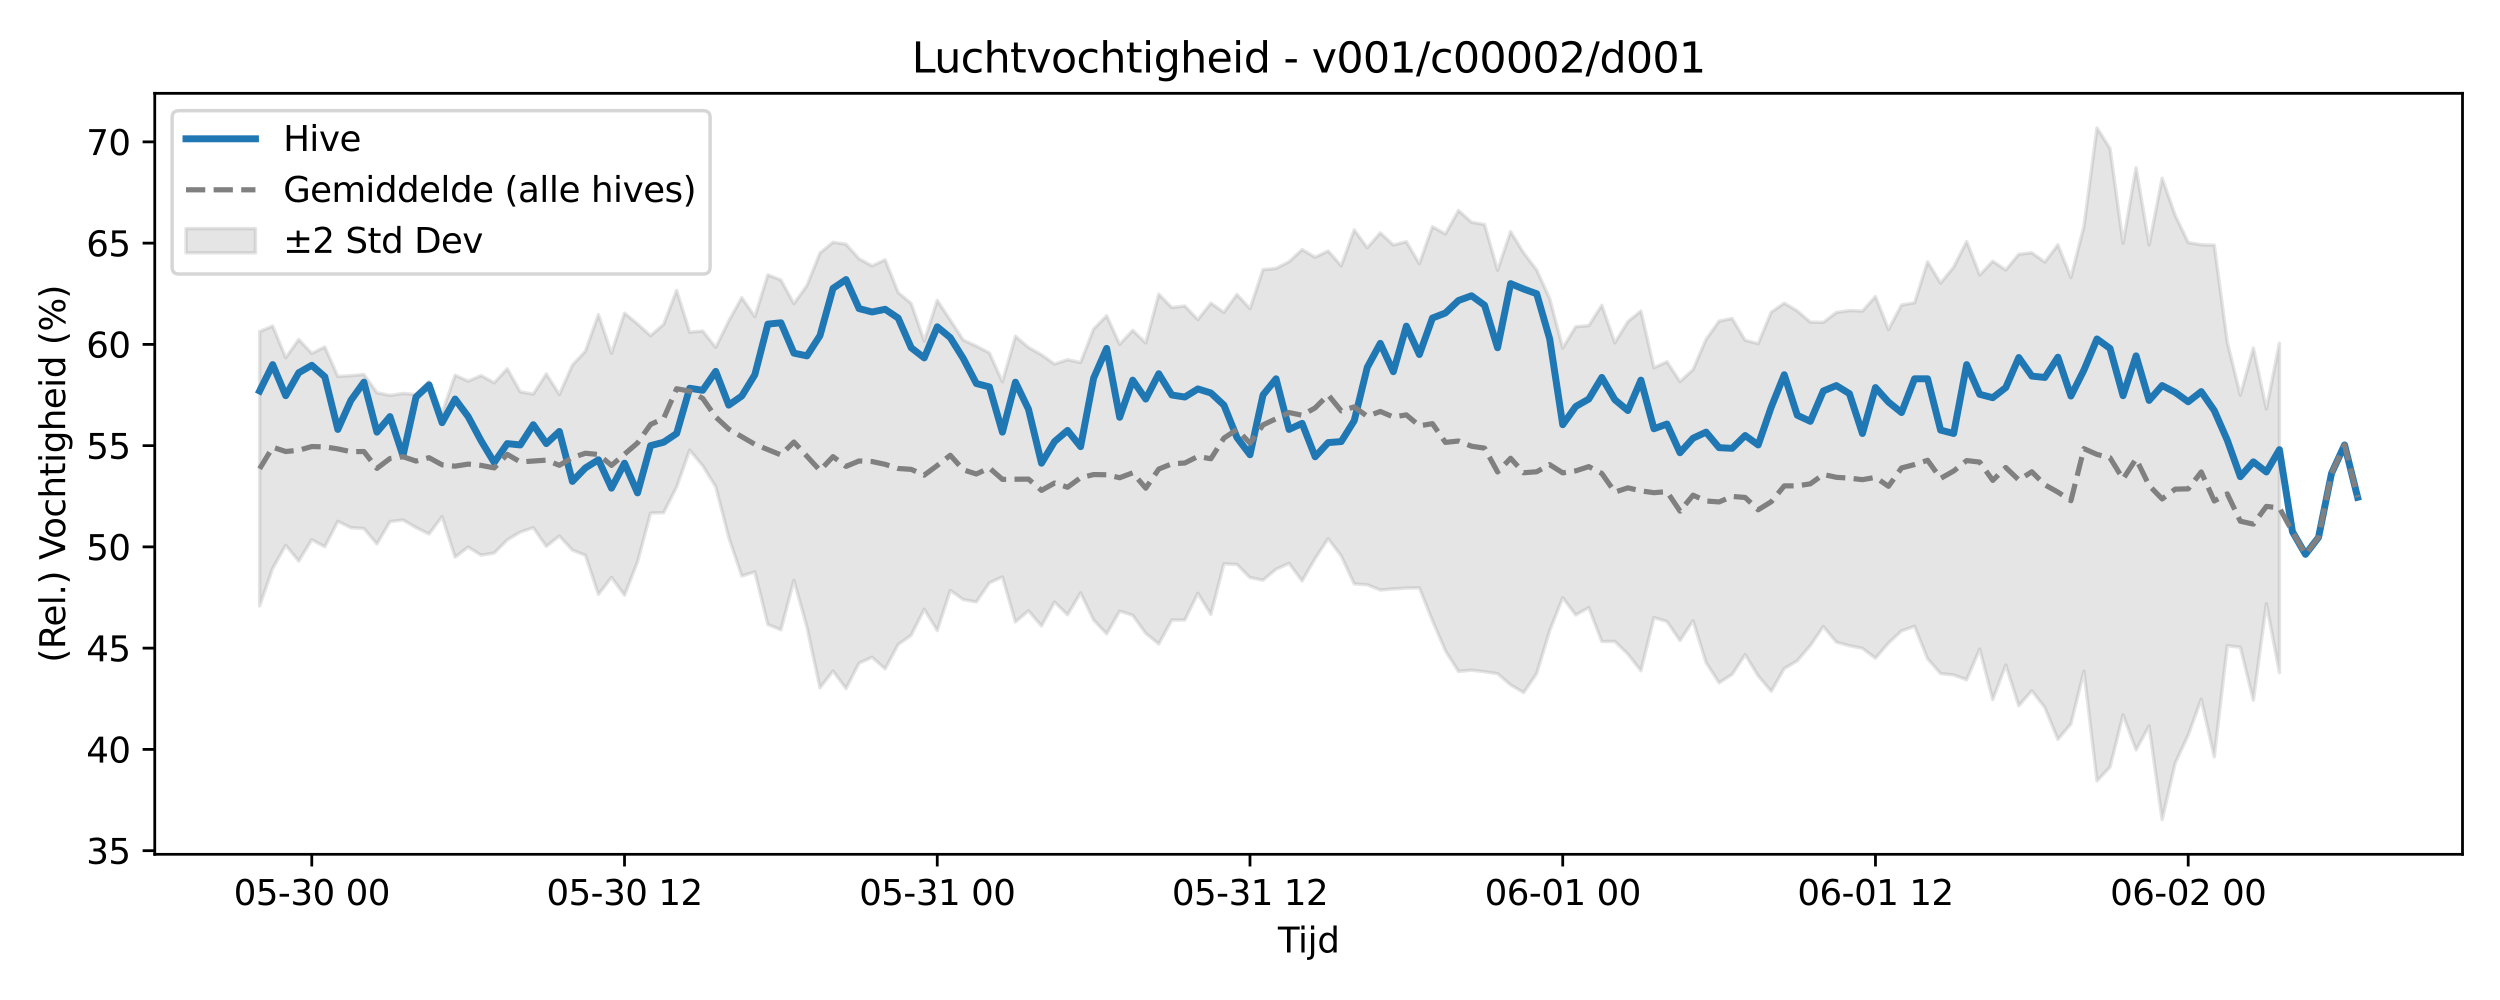 <?xml version="1.0" encoding="utf-8" standalone="no"?>
<!DOCTYPE svg PUBLIC "-//W3C//DTD SVG 1.1//EN"
  "http://www.w3.org/Graphics/SVG/1.1/DTD/svg11.dtd">
<svg xmlns:xlink="http://www.w3.org/1999/xlink" width="720pt" height="288pt" viewBox="0 0 720 288" xmlns="http://www.w3.org/2000/svg" version="1.1">
 <defs>
  <style type="text/css">*{stroke-linejoin: round; stroke-linecap: butt}</style>
 </defs>
 <g id="figure_1">
  <g id="patch_1">
   <path d="M 0 288 
L 720 288 
L 720 0 
L 0 0 
z
" style="fill: #ffffff"/>
  </g>
  <g id="axes_1">
   <g id="patch_2">
    <path d="M 44.57 246.04 
L 709.2 246.04 
L 709.2 26.88 
L 44.57 26.88 
z
" style="fill: #ffffff"/>
   </g>
   <g id="FillBetweenPolyCollection_1">
    <defs>
     <path id="mbb770dcaff" d="M 74.78 -192.5 
L 74.78 -113.499 
L 78.533 -124.3 
L 82.286 -130.947 
L 86.039 -126.429 
L 89.792 -132.559 
L 93.545 -130.536 
L 97.298 -137.85 
L 101.05 -136.01 
L 104.803 -135.782 
L 108.556 -131.327 
L 112.309 -137.782 
L 116.062 -138.233 
L 119.815 -136.058 
L 123.568 -134.207 
L 127.32 -139.207 
L 131.073 -127.539 
L 134.826 -130.445 
L 138.579 -128.111 
L 142.332 -128.724 
L 146.085 -132.519 
L 149.837 -134.757 
L 153.59 -136.026 
L 157.343 -130.647 
L 161.096 -133.617 
L 164.849 -129.57 
L 168.602 -128.056 
L 172.355 -116.809 
L 176.107 -121.687 
L 179.86 -116.593 
L 183.613 -126.168 
L 187.366 -140.237 
L 191.119 -140.342 
L 194.872 -147.737 
L 198.625 -158.369 
L 202.377 -153.878 
L 206.13 -147.826 
L 209.883 -133.243 
L 213.636 -122.119 
L 217.389 -123.291 
L 221.142 -108.153 
L 224.895 -106.622 
L 228.647 -120.87 
L 232.4 -107.423 
L 236.153 -89.895 
L 239.906 -94.751 
L 243.659 -89.708 
L 247.412 -97.016 
L 251.164 -98.72 
L 254.917 -95.362 
L 258.67 -102.393 
L 262.423 -105.052 
L 266.176 -112.521 
L 269.929 -106.393 
L 273.682 -117.959 
L 277.434 -115.315 
L 281.187 -114.652 
L 284.94 -120.135 
L 288.693 -121.84 
L 292.446 -108.892 
L 296.199 -112.095 
L 299.952 -107.723 
L 303.704 -114.619 
L 307.457 -110.928 
L 311.21 -117.252 
L 314.963 -109.436 
L 318.716 -105.467 
L 322.469 -111.997 
L 326.222 -110.799 
L 329.974 -105.593 
L 333.727 -102.547 
L 337.48 -109.414 
L 341.233 -109.445 
L 344.986 -117.129 
L 348.739 -111.076 
L 352.491 -125.617 
L 356.244 -125.424 
L 359.997 -121.647 
L 363.75 -120.909 
L 367.503 -124.07 
L 371.256 -125.746 
L 375.009 -120.682 
L 378.761 -127.145 
L 382.514 -132.866 
L 386.267 -127.908 
L 390.02 -119.835 
L 393.773 -119.586 
L 397.526 -118.076 
L 401.279 -118.37 
L 405.031 -118.634 
L 408.784 -118.689 
L 412.537 -109.286 
L 416.29 -100.557 
L 420.043 -94.619 
L 423.796 -94.986 
L 427.548 -94.544 
L 431.301 -93.987 
L 435.054 -90.761 
L 438.807 -88.531 
L 442.56 -94.014 
L 446.313 -106.379 
L 450.066 -115.849 
L 453.818 -110.889 
L 457.571 -113.013 
L 461.324 -103.235 
L 465.077 -103.27 
L 468.83 -99.621 
L 472.583 -94.83 
L 476.336 -110.125 
L 480.088 -109.003 
L 483.841 -103.517 
L 487.594 -109.221 
L 491.347 -97.176 
L 495.1 -91.356 
L 498.853 -93.762 
L 502.606 -99.464 
L 506.358 -93.35 
L 510.111 -88.908 
L 513.864 -95.438 
L 517.617 -97.699 
L 521.37 -102.075 
L 525.123 -107.546 
L 528.875 -103.063 
L 532.628 -102.024 
L 536.381 -101.294 
L 540.134 -98.437 
L 543.887 -102.793 
L 547.64 -106.291 
L 551.393 -107.647 
L 555.145 -98.279 
L 558.898 -94.007 
L 562.651 -93.601 
L 566.404 -92.236 
L 570.157 -101.05 
L 573.91 -86.515 
L 577.663 -96.469 
L 581.415 -84.732 
L 585.168 -89.06 
L 588.921 -84.22 
L 592.674 -75.058 
L 596.427 -79.527 
L 600.18 -94.723 
L 603.933 -63.103 
L 607.685 -67.08 
L 611.438 -82.126 
L 615.191 -72.012 
L 618.944 -78.904 
L 622.697 -51.922 
L 626.45 -68.213 
L 630.202 -76.283 
L 633.955 -86.642 
L 637.708 -70.034 
L 641.461 -102.043 
L 645.214 -101.593 
L 648.967 -86.333 
L 652.72 -114.118 
L 656.472 -94.298 
L 656.472 -189.15 
L 656.472 -189.15 
L 652.72 -170.205 
L 648.967 -187.783 
L 645.214 -174.176 
L 641.461 -189.472 
L 637.708 -217.399 
L 633.955 -217.51 
L 630.202 -218.149 
L 626.45 -226.025 
L 622.697 -236.678 
L 618.944 -217.471 
L 615.191 -239.722 
L 611.438 -217.944 
L 607.685 -245.237 
L 603.933 -251.158 
L 600.18 -222.843 
L 596.427 -208.072 
L 592.674 -217.486 
L 588.921 -212.516 
L 585.168 -215.203 
L 581.415 -214.782 
L 577.663 -210.238 
L 573.91 -212.777 
L 570.157 -208.796 
L 566.404 -218.471 
L 562.651 -211.078 
L 558.898 -206.452 
L 555.145 -212.594 
L 551.393 -200.782 
L 547.64 -200.166 
L 543.887 -193.097 
L 540.134 -202.605 
L 536.381 -198.415 
L 532.628 -198.573 
L 528.875 -198.006 
L 525.123 -195.162 
L 521.37 -195.245 
L 517.617 -198.455 
L 513.864 -200.688 
L 510.111 -198.081 
L 506.358 -189.028 
L 502.606 -189.996 
L 498.853 -196.282 
L 495.1 -195.521 
L 491.347 -190.257 
L 487.594 -181.545 
L 483.841 -178.084 
L 480.088 -183.818 
L 476.336 -182.085 
L 472.583 -198.435 
L 468.83 -195.366 
L 465.077 -189.282 
L 461.324 -200.062 
L 457.571 -194.218 
L 453.818 -193.911 
L 450.066 -187.785 
L 446.313 -201.995 
L 442.56 -210.249 
L 438.807 -215.177 
L 435.054 -221.278 
L 431.301 -210.165 
L 427.548 -223.328 
L 423.796 -223.997 
L 420.043 -227.363 
L 416.29 -220.62 
L 412.537 -222.694 
L 408.784 -212.042 
L 405.031 -218.4 
L 401.279 -217.443 
L 397.526 -220.931 
L 393.773 -216.643 
L 390.02 -221.782 
L 386.267 -211.46 
L 382.514 -215.722 
L 378.761 -213.917 
L 375.009 -216.13 
L 371.256 -212.622 
L 367.503 -210.687 
L 363.75 -210.349 
L 359.997 -199.113 
L 356.244 -203.195 
L 352.491 -198.032 
L 348.739 -200.686 
L 344.986 -195.938 
L 341.233 -199.872 
L 337.48 -199.432 
L 333.727 -203.272 
L 329.974 -189.228 
L 326.222 -192.853 
L 322.469 -188.822 
L 318.716 -197.074 
L 314.963 -193.216 
L 311.21 -183.595 
L 307.457 -184.42 
L 303.704 -183.146 
L 299.952 -185.82 
L 296.199 -187.946 
L 292.446 -191.15 
L 288.693 -178.036 
L 284.94 -186.35 
L 281.187 -188.333 
L 277.434 -190.059 
L 273.682 -195.803 
L 269.929 -201.481 
L 266.176 -189.798 
L 262.423 -200.6 
L 258.67 -203.759 
L 254.917 -213.178 
L 251.164 -211.431 
L 247.412 -213.468 
L 243.659 -217.666 
L 239.906 -218.233 
L 236.153 -215.118 
L 232.4 -205.783 
L 228.647 -200.529 
L 224.895 -207.362 
L 221.142 -208.83 
L 217.389 -196.802 
L 213.636 -202.279 
L 209.883 -195.571 
L 206.13 -187.959 
L 202.377 -192.655 
L 198.625 -192.33 
L 194.872 -204.351 
L 191.119 -194.582 
L 187.366 -191.299 
L 183.613 -194.704 
L 179.86 -197.835 
L 176.107 -186.242 
L 172.355 -197.397 
L 168.602 -186.872 
L 164.849 -182.858 
L 161.096 -174.368 
L 157.343 -180.309 
L 153.59 -174.5 
L 149.837 -175.172 
L 146.085 -181.798 
L 142.332 -177.761 
L 138.579 -179.818 
L 134.826 -178.234 
L 131.073 -179.946 
L 127.32 -169.055 
L 123.568 -178.166 
L 119.815 -174.371 
L 116.062 -174.695 
L 112.309 -174.118 
L 108.556 -174.899 
L 104.803 -180.145 
L 101.05 -179.807 
L 97.298 -179.586 
L 93.545 -188.067 
L 89.792 -186.229 
L 86.039 -190.221 
L 82.286 -184.981 
L 78.533 -194.108 
L 74.78 -192.5 
z
" style="stroke: #808080; stroke-opacity: 0.2"/>
    </defs>
    <g clip-path="url(#pe36d95f8bb)">
     <use xlink:href="#mbb770dcaff" x="0" y="288" style="fill: #808080; fill-opacity: 0.2; stroke: #808080; stroke-opacity: 0.2"/>
    </g>
   </g>
   <g id="matplotlib.axis_1">
    <g id="xtick_1">
     <g id="line2d_1">
      <defs>
       <path id="m6e2790795b" d="M 0 0 
L 0 3.5 
" style="stroke: #000000; stroke-width: 0.8"/>
      </defs>
      <g>
       <use xlink:href="#m6e2790795b" x="89.792" y="246.04" style="stroke: #000000; stroke-width: 0.8"/>
      </g>
     </g>
     <g id="text_1">
      <!-- 05-30 00 -->
      <g transform="translate(67.311 260.638) scale(0.1 -0.1)">
       <defs>
        <path id="DejaVuSans-30" d="M 2034 4250 
Q 1547 4250 1301 3770 
Q 1056 3291 1056 2328 
Q 1056 1369 1301 889 
Q 1547 409 2034 409 
Q 2525 409 2770 889 
Q 3016 1369 3016 2328 
Q 3016 3291 2770 3770 
Q 2525 4250 2034 4250 
z
M 2034 4750 
Q 2819 4750 3233 4129 
Q 3647 3509 3647 2328 
Q 3647 1150 3233 529 
Q 2819 -91 2034 -91 
Q 1250 -91 836 529 
Q 422 1150 422 2328 
Q 422 3509 836 4129 
Q 1250 4750 2034 4750 
z
" transform="scale(0.016)"/>
        <path id="DejaVuSans-35" d="M 691 4666 
L 3169 4666 
L 3169 4134 
L 1269 4134 
L 1269 2991 
Q 1406 3038 1543 3061 
Q 1681 3084 1819 3084 
Q 2600 3084 3056 2656 
Q 3513 2228 3513 1497 
Q 3513 744 3044 326 
Q 2575 -91 1722 -91 
Q 1428 -91 1123 -41 
Q 819 9 494 109 
L 494 744 
Q 775 591 1075 516 
Q 1375 441 1709 441 
Q 2250 441 2565 725 
Q 2881 1009 2881 1497 
Q 2881 1984 2565 2268 
Q 2250 2553 1709 2553 
Q 1456 2553 1204 2497 
Q 953 2441 691 2322 
L 691 4666 
z
" transform="scale(0.016)"/>
        <path id="DejaVuSans-2d" d="M 313 2009 
L 1997 2009 
L 1997 1497 
L 313 1497 
L 313 2009 
z
" transform="scale(0.016)"/>
        <path id="DejaVuSans-33" d="M 2597 2516 
Q 3050 2419 3304 2112 
Q 3559 1806 3559 1356 
Q 3559 666 3084 287 
Q 2609 -91 1734 -91 
Q 1441 -91 1130 -33 
Q 819 25 488 141 
L 488 750 
Q 750 597 1062 519 
Q 1375 441 1716 441 
Q 2309 441 2620 675 
Q 2931 909 2931 1356 
Q 2931 1769 2642 2001 
Q 2353 2234 1838 2234 
L 1294 2234 
L 1294 2753 
L 1863 2753 
Q 2328 2753 2575 2939 
Q 2822 3125 2822 3475 
Q 2822 3834 2567 4026 
Q 2313 4219 1838 4219 
Q 1578 4219 1281 4162 
Q 984 4106 628 3988 
L 628 4550 
Q 988 4650 1302 4700 
Q 1616 4750 1894 4750 
Q 2613 4750 3031 4423 
Q 3450 4097 3450 3541 
Q 3450 3153 3228 2886 
Q 3006 2619 2597 2516 
z
" transform="scale(0.016)"/>
        <path id="DejaVuSans-20" transform="scale(0.016)"/>
       </defs>
       <use xlink:href="#DejaVuSans-30"/>
       <use xlink:href="#DejaVuSans-35" transform="translate(63.623 0)"/>
       <use xlink:href="#DejaVuSans-2d" transform="translate(127.246 0)"/>
       <use xlink:href="#DejaVuSans-33" transform="translate(163.33 0)"/>
       <use xlink:href="#DejaVuSans-30" transform="translate(226.953 0)"/>
       <use xlink:href="#DejaVuSans-20" transform="translate(290.576 0)"/>
       <use xlink:href="#DejaVuSans-30" transform="translate(322.363 0)"/>
       <use xlink:href="#DejaVuSans-30" transform="translate(385.986 0)"/>
      </g>
     </g>
    </g>
    <g id="xtick_2">
     <g id="line2d_2">
      <g>
       <use xlink:href="#m6e2790795b" x="179.86" y="246.04" style="stroke: #000000; stroke-width: 0.8"/>
      </g>
     </g>
     <g id="text_2">
      <!-- 05-30 12 -->
      <g transform="translate(157.38 260.638) scale(0.1 -0.1)">
       <defs>
        <path id="DejaVuSans-31" d="M 794 531 
L 1825 531 
L 1825 4091 
L 703 3866 
L 703 4441 
L 1819 4666 
L 2450 4666 
L 2450 531 
L 3481 531 
L 3481 0 
L 794 0 
L 794 531 
z
" transform="scale(0.016)"/>
        <path id="DejaVuSans-32" d="M 1228 531 
L 3431 531 
L 3431 0 
L 469 0 
L 469 531 
Q 828 903 1448 1529 
Q 2069 2156 2228 2338 
Q 2531 2678 2651 2914 
Q 2772 3150 2772 3378 
Q 2772 3750 2511 3984 
Q 2250 4219 1831 4219 
Q 1534 4219 1204 4116 
Q 875 4013 500 3803 
L 500 4441 
Q 881 4594 1212 4672 
Q 1544 4750 1819 4750 
Q 2544 4750 2975 4387 
Q 3406 4025 3406 3419 
Q 3406 3131 3298 2873 
Q 3191 2616 2906 2266 
Q 2828 2175 2409 1742 
Q 1991 1309 1228 531 
z
" transform="scale(0.016)"/>
       </defs>
       <use xlink:href="#DejaVuSans-30"/>
       <use xlink:href="#DejaVuSans-35" transform="translate(63.623 0)"/>
       <use xlink:href="#DejaVuSans-2d" transform="translate(127.246 0)"/>
       <use xlink:href="#DejaVuSans-33" transform="translate(163.33 0)"/>
       <use xlink:href="#DejaVuSans-30" transform="translate(226.953 0)"/>
       <use xlink:href="#DejaVuSans-20" transform="translate(290.576 0)"/>
       <use xlink:href="#DejaVuSans-31" transform="translate(322.363 0)"/>
       <use xlink:href="#DejaVuSans-32" transform="translate(385.986 0)"/>
      </g>
     </g>
    </g>
    <g id="xtick_3">
     <g id="line2d_3">
      <g>
       <use xlink:href="#m6e2790795b" x="269.929" y="246.04" style="stroke: #000000; stroke-width: 0.8"/>
      </g>
     </g>
     <g id="text_3">
      <!-- 05-31 00 -->
      <g transform="translate(247.448 260.638) scale(0.1 -0.1)">
       <use xlink:href="#DejaVuSans-30"/>
       <use xlink:href="#DejaVuSans-35" transform="translate(63.623 0)"/>
       <use xlink:href="#DejaVuSans-2d" transform="translate(127.246 0)"/>
       <use xlink:href="#DejaVuSans-33" transform="translate(163.33 0)"/>
       <use xlink:href="#DejaVuSans-31" transform="translate(226.953 0)"/>
       <use xlink:href="#DejaVuSans-20" transform="translate(290.576 0)"/>
       <use xlink:href="#DejaVuSans-30" transform="translate(322.363 0)"/>
       <use xlink:href="#DejaVuSans-30" transform="translate(385.986 0)"/>
      </g>
     </g>
    </g>
    <g id="xtick_4">
     <g id="line2d_4">
      <g>
       <use xlink:href="#m6e2790795b" x="359.997" y="246.04" style="stroke: #000000; stroke-width: 0.8"/>
      </g>
     </g>
     <g id="text_4">
      <!-- 05-31 12 -->
      <g transform="translate(337.517 260.638) scale(0.1 -0.1)">
       <use xlink:href="#DejaVuSans-30"/>
       <use xlink:href="#DejaVuSans-35" transform="translate(63.623 0)"/>
       <use xlink:href="#DejaVuSans-2d" transform="translate(127.246 0)"/>
       <use xlink:href="#DejaVuSans-33" transform="translate(163.33 0)"/>
       <use xlink:href="#DejaVuSans-31" transform="translate(226.953 0)"/>
       <use xlink:href="#DejaVuSans-20" transform="translate(290.576 0)"/>
       <use xlink:href="#DejaVuSans-31" transform="translate(322.363 0)"/>
       <use xlink:href="#DejaVuSans-32" transform="translate(385.986 0)"/>
      </g>
     </g>
    </g>
    <g id="xtick_5">
     <g id="line2d_5">
      <g>
       <use xlink:href="#m6e2790795b" x="450.066" y="246.04" style="stroke: #000000; stroke-width: 0.8"/>
      </g>
     </g>
     <g id="text_5">
      <!-- 06-01 00 -->
      <g transform="translate(427.585 260.638) scale(0.1 -0.1)">
       <defs>
        <path id="DejaVuSans-36" d="M 2113 2584 
Q 1688 2584 1439 2293 
Q 1191 2003 1191 1497 
Q 1191 994 1439 701 
Q 1688 409 2113 409 
Q 2538 409 2786 701 
Q 3034 994 3034 1497 
Q 3034 2003 2786 2293 
Q 2538 2584 2113 2584 
z
M 3366 4563 
L 3366 3988 
Q 3128 4100 2886 4159 
Q 2644 4219 2406 4219 
Q 1781 4219 1451 3797 
Q 1122 3375 1075 2522 
Q 1259 2794 1537 2939 
Q 1816 3084 2150 3084 
Q 2853 3084 3261 2657 
Q 3669 2231 3669 1497 
Q 3669 778 3244 343 
Q 2819 -91 2113 -91 
Q 1303 -91 875 529 
Q 447 1150 447 2328 
Q 447 3434 972 4092 
Q 1497 4750 2381 4750 
Q 2619 4750 2861 4703 
Q 3103 4656 3366 4563 
z
" transform="scale(0.016)"/>
       </defs>
       <use xlink:href="#DejaVuSans-30"/>
       <use xlink:href="#DejaVuSans-36" transform="translate(63.623 0)"/>
       <use xlink:href="#DejaVuSans-2d" transform="translate(127.246 0)"/>
       <use xlink:href="#DejaVuSans-30" transform="translate(163.33 0)"/>
       <use xlink:href="#DejaVuSans-31" transform="translate(226.953 0)"/>
       <use xlink:href="#DejaVuSans-20" transform="translate(290.576 0)"/>
       <use xlink:href="#DejaVuSans-30" transform="translate(322.363 0)"/>
       <use xlink:href="#DejaVuSans-30" transform="translate(385.986 0)"/>
      </g>
     </g>
    </g>
    <g id="xtick_6">
     <g id="line2d_6">
      <g>
       <use xlink:href="#m6e2790795b" x="540.134" y="246.04" style="stroke: #000000; stroke-width: 0.8"/>
      </g>
     </g>
     <g id="text_6">
      <!-- 06-01 12 -->
      <g transform="translate(517.654 260.638) scale(0.1 -0.1)">
       <use xlink:href="#DejaVuSans-30"/>
       <use xlink:href="#DejaVuSans-36" transform="translate(63.623 0)"/>
       <use xlink:href="#DejaVuSans-2d" transform="translate(127.246 0)"/>
       <use xlink:href="#DejaVuSans-30" transform="translate(163.33 0)"/>
       <use xlink:href="#DejaVuSans-31" transform="translate(226.953 0)"/>
       <use xlink:href="#DejaVuSans-20" transform="translate(290.576 0)"/>
       <use xlink:href="#DejaVuSans-31" transform="translate(322.363 0)"/>
       <use xlink:href="#DejaVuSans-32" transform="translate(385.986 0)"/>
      </g>
     </g>
    </g>
    <g id="xtick_7">
     <g id="line2d_7">
      <g>
       <use xlink:href="#m6e2790795b" x="630.202" y="246.04" style="stroke: #000000; stroke-width: 0.8"/>
      </g>
     </g>
     <g id="text_7">
      <!-- 06-02 00 -->
      <g transform="translate(607.722 260.638) scale(0.1 -0.1)">
       <use xlink:href="#DejaVuSans-30"/>
       <use xlink:href="#DejaVuSans-36" transform="translate(63.623 0)"/>
       <use xlink:href="#DejaVuSans-2d" transform="translate(127.246 0)"/>
       <use xlink:href="#DejaVuSans-30" transform="translate(163.33 0)"/>
       <use xlink:href="#DejaVuSans-32" transform="translate(226.953 0)"/>
       <use xlink:href="#DejaVuSans-20" transform="translate(290.576 0)"/>
       <use xlink:href="#DejaVuSans-30" transform="translate(322.363 0)"/>
       <use xlink:href="#DejaVuSans-30" transform="translate(385.986 0)"/>
      </g>
     </g>
    </g>
    <g id="text_8">
     <!-- Tijd -->
     <g transform="translate(368.035 274.317) scale(0.1 -0.1)">
      <defs>
       <path id="DejaVuSans-54" d="M -19 4666 
L 3928 4666 
L 3928 4134 
L 2272 4134 
L 2272 0 
L 1638 0 
L 1638 4134 
L -19 4134 
L -19 4666 
z
" transform="scale(0.016)"/>
       <path id="DejaVuSans-69" d="M 603 3500 
L 1178 3500 
L 1178 0 
L 603 0 
L 603 3500 
z
M 603 4863 
L 1178 4863 
L 1178 4134 
L 603 4134 
L 603 4863 
z
" transform="scale(0.016)"/>
       <path id="DejaVuSans-6a" d="M 603 3500 
L 1178 3500 
L 1178 -63 
Q 1178 -731 923 -1031 
Q 669 -1331 103 -1331 
L -116 -1331 
L -116 -844 
L 38 -844 
Q 366 -844 484 -692 
Q 603 -541 603 -63 
L 603 3500 
z
M 603 4863 
L 1178 4863 
L 1178 4134 
L 603 4134 
L 603 4863 
z
" transform="scale(0.016)"/>
       <path id="DejaVuSans-64" d="M 2906 2969 
L 2906 4863 
L 3481 4863 
L 3481 0 
L 2906 0 
L 2906 525 
Q 2725 213 2448 61 
Q 2172 -91 1784 -91 
Q 1150 -91 751 415 
Q 353 922 353 1747 
Q 353 2572 751 3078 
Q 1150 3584 1784 3584 
Q 2172 3584 2448 3432 
Q 2725 3281 2906 2969 
z
M 947 1747 
Q 947 1113 1208 752 
Q 1469 391 1925 391 
Q 2381 391 2643 752 
Q 2906 1113 2906 1747 
Q 2906 2381 2643 2742 
Q 2381 3103 1925 3103 
Q 1469 3103 1208 2742 
Q 947 2381 947 1747 
z
" transform="scale(0.016)"/>
      </defs>
      <use xlink:href="#DejaVuSans-54"/>
      <use xlink:href="#DejaVuSans-69" transform="translate(57.959 0)"/>
      <use xlink:href="#DejaVuSans-6a" transform="translate(85.742 0)"/>
      <use xlink:href="#DejaVuSans-64" transform="translate(113.525 0)"/>
     </g>
    </g>
   </g>
   <g id="matplotlib.axis_2">
    <g id="ytick_1">
     <g id="line2d_8">
      <defs>
       <path id="mbd072c1328" d="M 0 0 
L -3.5 0 
" style="stroke: #000000; stroke-width: 0.8"/>
      </defs>
      <g>
       <use xlink:href="#mbd072c1328" x="44.57" y="244.987" style="stroke: #000000; stroke-width: 0.8"/>
      </g>
     </g>
     <g id="text_9">
      <!-- 35 -->
      <g transform="translate(24.845 248.786) scale(0.1 -0.1)">
       <use xlink:href="#DejaVuSans-33"/>
       <use xlink:href="#DejaVuSans-35" transform="translate(63.623 0)"/>
      </g>
     </g>
    </g>
    <g id="ytick_2">
     <g id="line2d_9">
      <g>
       <use xlink:href="#mbd072c1328" x="44.57" y="215.826" style="stroke: #000000; stroke-width: 0.8"/>
      </g>
     </g>
     <g id="text_10">
      <!-- 40 -->
      <g transform="translate(24.845 219.625) scale(0.1 -0.1)">
       <defs>
        <path id="DejaVuSans-34" d="M 2419 4116 
L 825 1625 
L 2419 1625 
L 2419 4116 
z
M 2253 4666 
L 3047 4666 
L 3047 1625 
L 3713 1625 
L 3713 1100 
L 3047 1100 
L 3047 0 
L 2419 0 
L 2419 1100 
L 313 1100 
L 313 1709 
L 2253 4666 
z
" transform="scale(0.016)"/>
       </defs>
       <use xlink:href="#DejaVuSans-34"/>
       <use xlink:href="#DejaVuSans-30" transform="translate(63.623 0)"/>
      </g>
     </g>
    </g>
    <g id="ytick_3">
     <g id="line2d_10">
      <g>
       <use xlink:href="#mbd072c1328" x="44.57" y="186.664" style="stroke: #000000; stroke-width: 0.8"/>
      </g>
     </g>
     <g id="text_11">
      <!-- 45 -->
      <g transform="translate(24.845 190.464) scale(0.1 -0.1)">
       <use xlink:href="#DejaVuSans-34"/>
       <use xlink:href="#DejaVuSans-35" transform="translate(63.623 0)"/>
      </g>
     </g>
    </g>
    <g id="ytick_4">
     <g id="line2d_11">
      <g>
       <use xlink:href="#mbd072c1328" x="44.57" y="157.503" style="stroke: #000000; stroke-width: 0.8"/>
      </g>
     </g>
     <g id="text_12">
      <!-- 50 -->
      <g transform="translate(24.845 161.302) scale(0.1 -0.1)">
       <use xlink:href="#DejaVuSans-35"/>
       <use xlink:href="#DejaVuSans-30" transform="translate(63.623 0)"/>
      </g>
     </g>
    </g>
    <g id="ytick_5">
     <g id="line2d_12">
      <g>
       <use xlink:href="#mbd072c1328" x="44.57" y="128.342" style="stroke: #000000; stroke-width: 0.8"/>
      </g>
     </g>
     <g id="text_13">
      <!-- 55 -->
      <g transform="translate(24.845 132.141) scale(0.1 -0.1)">
       <use xlink:href="#DejaVuSans-35"/>
       <use xlink:href="#DejaVuSans-35" transform="translate(63.623 0)"/>
      </g>
     </g>
    </g>
    <g id="ytick_6">
     <g id="line2d_13">
      <g>
       <use xlink:href="#mbd072c1328" x="44.57" y="99.181" style="stroke: #000000; stroke-width: 0.8"/>
      </g>
     </g>
     <g id="text_14">
      <!-- 60 -->
      <g transform="translate(24.845 102.98) scale(0.1 -0.1)">
       <use xlink:href="#DejaVuSans-36"/>
       <use xlink:href="#DejaVuSans-30" transform="translate(63.623 0)"/>
      </g>
     </g>
    </g>
    <g id="ytick_7">
     <g id="line2d_14">
      <g>
       <use xlink:href="#mbd072c1328" x="44.57" y="70.02" style="stroke: #000000; stroke-width: 0.8"/>
      </g>
     </g>
     <g id="text_15">
      <!-- 65 -->
      <g transform="translate(24.845 73.819) scale(0.1 -0.1)">
       <use xlink:href="#DejaVuSans-36"/>
       <use xlink:href="#DejaVuSans-35" transform="translate(63.623 0)"/>
      </g>
     </g>
    </g>
    <g id="ytick_8">
     <g id="line2d_15">
      <g>
       <use xlink:href="#mbd072c1328" x="44.57" y="40.858" style="stroke: #000000; stroke-width: 0.8"/>
      </g>
     </g>
     <g id="text_16">
      <!-- 70 -->
      <g transform="translate(24.845 44.658) scale(0.1 -0.1)">
       <defs>
        <path id="DejaVuSans-37" d="M 525 4666 
L 3525 4666 
L 3525 4397 
L 1831 0 
L 1172 0 
L 2766 4134 
L 525 4134 
L 525 4666 
z
" transform="scale(0.016)"/>
       </defs>
       <use xlink:href="#DejaVuSans-37"/>
       <use xlink:href="#DejaVuSans-30" transform="translate(63.623 0)"/>
      </g>
     </g>
    </g>
    <g id="text_17">
     <!-- (Rel.) Vochtigheid (%) -->
     <g transform="translate(18.765 190.838) rotate(-90) scale(0.1 -0.1)">
      <defs>
       <path id="DejaVuSans-28" d="M 1984 4856 
Q 1566 4138 1362 3434 
Q 1159 2731 1159 2009 
Q 1159 1288 1364 580 
Q 1569 -128 1984 -844 
L 1484 -844 
Q 1016 -109 783 600 
Q 550 1309 550 2009 
Q 550 2706 781 3412 
Q 1013 4119 1484 4856 
L 1984 4856 
z
" transform="scale(0.016)"/>
       <path id="DejaVuSans-52" d="M 2841 2188 
Q 3044 2119 3236 1894 
Q 3428 1669 3622 1275 
L 4263 0 
L 3584 0 
L 2988 1197 
Q 2756 1666 2539 1819 
Q 2322 1972 1947 1972 
L 1259 1972 
L 1259 0 
L 628 0 
L 628 4666 
L 2053 4666 
Q 2853 4666 3247 4331 
Q 3641 3997 3641 3322 
Q 3641 2881 3436 2590 
Q 3231 2300 2841 2188 
z
M 1259 4147 
L 1259 2491 
L 2053 2491 
Q 2509 2491 2742 2702 
Q 2975 2913 2975 3322 
Q 2975 3731 2742 3939 
Q 2509 4147 2053 4147 
L 1259 4147 
z
" transform="scale(0.016)"/>
       <path id="DejaVuSans-65" d="M 3597 1894 
L 3597 1613 
L 953 1613 
Q 991 1019 1311 708 
Q 1631 397 2203 397 
Q 2534 397 2845 478 
Q 3156 559 3463 722 
L 3463 178 
Q 3153 47 2828 -22 
Q 2503 -91 2169 -91 
Q 1331 -91 842 396 
Q 353 884 353 1716 
Q 353 2575 817 3079 
Q 1281 3584 2069 3584 
Q 2775 3584 3186 3129 
Q 3597 2675 3597 1894 
z
M 3022 2063 
Q 3016 2534 2758 2815 
Q 2500 3097 2075 3097 
Q 1594 3097 1305 2825 
Q 1016 2553 972 2059 
L 3022 2063 
z
" transform="scale(0.016)"/>
       <path id="DejaVuSans-6c" d="M 603 4863 
L 1178 4863 
L 1178 0 
L 603 0 
L 603 4863 
z
" transform="scale(0.016)"/>
       <path id="DejaVuSans-2e" d="M 684 794 
L 1344 794 
L 1344 0 
L 684 0 
L 684 794 
z
" transform="scale(0.016)"/>
       <path id="DejaVuSans-29" d="M 513 4856 
L 1013 4856 
Q 1481 4119 1714 3412 
Q 1947 2706 1947 2009 
Q 1947 1309 1714 600 
Q 1481 -109 1013 -844 
L 513 -844 
Q 928 -128 1133 580 
Q 1338 1288 1338 2009 
Q 1338 2731 1133 3434 
Q 928 4138 513 4856 
z
" transform="scale(0.016)"/>
       <path id="DejaVuSans-56" d="M 1831 0 
L 50 4666 
L 709 4666 
L 2188 738 
L 3669 4666 
L 4325 4666 
L 2547 0 
L 1831 0 
z
" transform="scale(0.016)"/>
       <path id="DejaVuSans-6f" d="M 1959 3097 
Q 1497 3097 1228 2736 
Q 959 2375 959 1747 
Q 959 1119 1226 758 
Q 1494 397 1959 397 
Q 2419 397 2687 759 
Q 2956 1122 2956 1747 
Q 2956 2369 2687 2733 
Q 2419 3097 1959 3097 
z
M 1959 3584 
Q 2709 3584 3137 3096 
Q 3566 2609 3566 1747 
Q 3566 888 3137 398 
Q 2709 -91 1959 -91 
Q 1206 -91 779 398 
Q 353 888 353 1747 
Q 353 2609 779 3096 
Q 1206 3584 1959 3584 
z
" transform="scale(0.016)"/>
       <path id="DejaVuSans-63" d="M 3122 3366 
L 3122 2828 
Q 2878 2963 2633 3030 
Q 2388 3097 2138 3097 
Q 1578 3097 1268 2742 
Q 959 2388 959 1747 
Q 959 1106 1268 751 
Q 1578 397 2138 397 
Q 2388 397 2633 464 
Q 2878 531 3122 666 
L 3122 134 
Q 2881 22 2623 -34 
Q 2366 -91 2075 -91 
Q 1284 -91 818 406 
Q 353 903 353 1747 
Q 353 2603 823 3093 
Q 1294 3584 2113 3584 
Q 2378 3584 2631 3529 
Q 2884 3475 3122 3366 
z
" transform="scale(0.016)"/>
       <path id="DejaVuSans-68" d="M 3513 2113 
L 3513 0 
L 2938 0 
L 2938 2094 
Q 2938 2591 2744 2837 
Q 2550 3084 2163 3084 
Q 1697 3084 1428 2787 
Q 1159 2491 1159 1978 
L 1159 0 
L 581 0 
L 581 4863 
L 1159 4863 
L 1159 2956 
Q 1366 3272 1645 3428 
Q 1925 3584 2291 3584 
Q 2894 3584 3203 3211 
Q 3513 2838 3513 2113 
z
" transform="scale(0.016)"/>
       <path id="DejaVuSans-74" d="M 1172 4494 
L 1172 3500 
L 2356 3500 
L 2356 3053 
L 1172 3053 
L 1172 1153 
Q 1172 725 1289 603 
Q 1406 481 1766 481 
L 2356 481 
L 2356 0 
L 1766 0 
Q 1100 0 847 248 
Q 594 497 594 1153 
L 594 3053 
L 172 3053 
L 172 3500 
L 594 3500 
L 594 4494 
L 1172 4494 
z
" transform="scale(0.016)"/>
       <path id="DejaVuSans-67" d="M 2906 1791 
Q 2906 2416 2648 2759 
Q 2391 3103 1925 3103 
Q 1463 3103 1205 2759 
Q 947 2416 947 1791 
Q 947 1169 1205 825 
Q 1463 481 1925 481 
Q 2391 481 2648 825 
Q 2906 1169 2906 1791 
z
M 3481 434 
Q 3481 -459 3084 -895 
Q 2688 -1331 1869 -1331 
Q 1566 -1331 1297 -1286 
Q 1028 -1241 775 -1147 
L 775 -588 
Q 1028 -725 1275 -790 
Q 1522 -856 1778 -856 
Q 2344 -856 2625 -561 
Q 2906 -266 2906 331 
L 2906 616 
Q 2728 306 2450 153 
Q 2172 0 1784 0 
Q 1141 0 747 490 
Q 353 981 353 1791 
Q 353 2603 747 3093 
Q 1141 3584 1784 3584 
Q 2172 3584 2450 3431 
Q 2728 3278 2906 2969 
L 2906 3500 
L 3481 3500 
L 3481 434 
z
" transform="scale(0.016)"/>
       <path id="DejaVuSans-25" d="M 4653 2053 
Q 4381 2053 4226 1822 
Q 4072 1591 4072 1178 
Q 4072 772 4226 539 
Q 4381 306 4653 306 
Q 4919 306 5073 539 
Q 5228 772 5228 1178 
Q 5228 1588 5073 1820 
Q 4919 2053 4653 2053 
z
M 4653 2450 
Q 5147 2450 5437 2106 
Q 5728 1763 5728 1178 
Q 5728 594 5436 251 
Q 5144 -91 4653 -91 
Q 4153 -91 3862 251 
Q 3572 594 3572 1178 
Q 3572 1766 3864 2108 
Q 4156 2450 4653 2450 
z
M 1428 4353 
Q 1159 4353 1004 4120 
Q 850 3888 850 3481 
Q 850 3069 1003 2837 
Q 1156 2606 1428 2606 
Q 1700 2606 1854 2837 
Q 2009 3069 2009 3481 
Q 2009 3884 1853 4118 
Q 1697 4353 1428 4353 
z
M 4250 4750 
L 4750 4750 
L 1831 -91 
L 1331 -91 
L 4250 4750 
z
M 1428 4750 
Q 1922 4750 2215 4408 
Q 2509 4066 2509 3481 
Q 2509 2891 2217 2550 
Q 1925 2209 1428 2209 
Q 931 2209 642 2551 
Q 353 2894 353 3481 
Q 353 4063 643 4406 
Q 934 4750 1428 4750 
z
" transform="scale(0.016)"/>
      </defs>
      <use xlink:href="#DejaVuSans-28"/>
      <use xlink:href="#DejaVuSans-52" transform="translate(39.014 0)"/>
      <use xlink:href="#DejaVuSans-65" transform="translate(103.996 0)"/>
      <use xlink:href="#DejaVuSans-6c" transform="translate(165.52 0)"/>
      <use xlink:href="#DejaVuSans-2e" transform="translate(193.303 0)"/>
      <use xlink:href="#DejaVuSans-29" transform="translate(225.09 0)"/>
      <use xlink:href="#DejaVuSans-20" transform="translate(264.104 0)"/>
      <use xlink:href="#DejaVuSans-56" transform="translate(295.891 0)"/>
      <use xlink:href="#DejaVuSans-6f" transform="translate(356.549 0)"/>
      <use xlink:href="#DejaVuSans-63" transform="translate(417.73 0)"/>
      <use xlink:href="#DejaVuSans-68" transform="translate(472.711 0)"/>
      <use xlink:href="#DejaVuSans-74" transform="translate(536.09 0)"/>
      <use xlink:href="#DejaVuSans-69" transform="translate(575.299 0)"/>
      <use xlink:href="#DejaVuSans-67" transform="translate(603.082 0)"/>
      <use xlink:href="#DejaVuSans-68" transform="translate(666.559 0)"/>
      <use xlink:href="#DejaVuSans-65" transform="translate(729.938 0)"/>
      <use xlink:href="#DejaVuSans-69" transform="translate(791.461 0)"/>
      <use xlink:href="#DejaVuSans-64" transform="translate(819.244 0)"/>
      <use xlink:href="#DejaVuSans-20" transform="translate(882.721 0)"/>
      <use xlink:href="#DejaVuSans-28" transform="translate(914.508 0)"/>
      <use xlink:href="#DejaVuSans-25" transform="translate(953.521 0)"/>
      <use xlink:href="#DejaVuSans-29" transform="translate(1048.541 0)"/>
     </g>
    </g>
   </g>
   <g id="line2d_16">
    <path d="M 74.78 112.595 
L 78.533 105.013 
L 82.286 113.956 
L 86.039 107.346 
L 89.792 105.207 
L 93.545 108.512 
L 97.298 123.676 
L 101.05 115.317 
L 104.803 110.068 
L 108.556 124.454 
L 112.309 119.983 
L 116.062 131.258 
L 119.815 114.345 
L 123.568 110.845 
L 127.32 121.732 
L 131.073 114.928 
L 134.826 119.983 
L 138.579 126.981 
L 142.332 133.202 
L 146.085 127.759 
L 149.837 128.148 
L 153.59 122.315 
L 157.343 127.759 
L 161.096 124.259 
L 164.849 138.646 
L 168.602 134.757 
L 172.355 132.425 
L 176.107 140.59 
L 179.86 133.397 
L 183.613 141.951 
L 187.366 128.342 
L 191.119 127.37 
L 194.872 124.843 
L 198.625 111.817 
L 202.377 112.401 
L 206.13 106.957 
L 209.883 116.678 
L 213.636 114.053 
L 217.389 107.929 
L 221.142 93.349 
L 224.895 92.96 
L 228.647 101.708 
L 232.4 102.486 
L 236.153 96.654 
L 239.906 83.045 
L 243.659 80.518 
L 247.412 88.877 
L 251.164 89.849 
L 254.917 89.072 
L 258.67 91.599 
L 262.423 100.153 
L 266.176 103.069 
L 269.929 94.126 
L 273.682 97.237 
L 277.434 103.263 
L 281.187 110.457 
L 284.94 111.429 
L 288.693 124.454 
L 292.446 110.068 
L 296.199 117.844 
L 299.952 133.397 
L 303.704 127.176 
L 307.457 123.968 
L 311.21 128.634 
L 314.963 108.901 
L 318.716 100.347 
L 322.469 120.177 
L 326.222 109.484 
L 329.974 114.928 
L 333.727 107.638 
L 337.48 113.761 
L 341.233 114.345 
L 344.986 112.012 
L 348.739 113.178 
L 352.491 116.678 
L 356.244 126.009 
L 359.997 130.967 
L 363.75 113.761 
L 367.503 109.096 
L 371.256 123.676 
L 375.009 121.927 
L 378.761 131.55 
L 382.514 127.467 
L 386.267 127.176 
L 390.02 121.149 
L 393.773 105.791 
L 397.526 98.889 
L 401.279 107.054 
L 405.031 93.932 
L 408.784 102.097 
L 412.537 91.599 
L 416.29 90.141 
L 420.043 86.544 
L 423.796 85.183 
L 427.548 87.905 
L 431.301 100.153 
L 435.054 81.684 
L 438.807 83.239 
L 442.56 84.6 
L 446.313 97.626 
L 450.066 122.315 
L 453.818 117.066 
L 457.571 114.928 
L 461.324 108.707 
L 465.077 115.122 
L 468.83 118.233 
L 472.583 109.484 
L 476.336 123.482 
L 480.088 122.121 
L 483.841 130.383 
L 487.594 126.204 
L 491.347 124.454 
L 495.1 128.925 
L 498.853 129.12 
L 502.606 125.426 
L 506.358 128.148 
L 510.111 117.261 
L 513.864 107.929 
L 517.617 119.594 
L 521.37 121.343 
L 525.123 112.595 
L 528.875 111.04 
L 532.628 113.373 
L 536.381 124.843 
L 540.134 111.623 
L 543.887 115.803 
L 547.64 118.816 
L 551.393 109.096 
L 555.145 109.096 
L 558.898 123.871 
L 562.651 124.843 
L 566.404 105.013 
L 570.157 113.567 
L 573.91 114.539 
L 577.663 111.623 
L 581.415 102.972 
L 585.168 108.318 
L 588.921 108.707 
L 592.674 102.875 
L 596.427 114.053 
L 600.18 106.568 
L 603.933 97.626 
L 607.685 100.347 
L 611.438 113.956 
L 615.191 102.486 
L 618.944 115.317 
L 622.697 111.04 
L 626.45 112.984 
L 630.202 115.706 
L 633.955 112.789 
L 637.708 118.233 
L 641.461 126.787 
L 645.214 137.285 
L 648.967 133.008 
L 652.72 135.924 
L 656.472 129.508 
L 660.225 153.129 
L 663.978 159.642 
L 667.731 154.782 
L 671.484 136.313 
L 675.237 128.148 
L 678.99 143.214 
L 678.99 143.214 
" clip-path="url(#pe36d95f8bb)" style="fill: none; stroke: #1f77b4; stroke-width: 2; stroke-linecap: square"/>
   </g>
   <g id="line2d_17">
    <path d="M 74.78 135.001 
L 78.533 128.796 
L 82.286 130.036 
L 86.039 129.675 
L 89.792 128.606 
L 93.545 128.698 
L 97.298 129.282 
L 101.05 130.092 
L 104.803 130.036 
L 108.556 134.887 
L 112.309 132.05 
L 116.062 131.536 
L 119.815 132.786 
L 123.568 131.814 
L 127.32 133.869 
L 131.073 134.258 
L 134.826 133.66 
L 138.579 134.035 
L 142.332 134.757 
L 146.085 130.842 
L 149.837 133.036 
L 157.343 132.522 
L 161.096 134.008 
L 164.849 131.786 
L 168.602 130.536 
L 172.355 130.897 
L 176.107 134.035 
L 183.613 127.564 
L 187.366 122.232 
L 191.119 120.538 
L 194.872 111.956 
L 198.625 112.651 
L 202.377 114.733 
L 206.13 120.107 
L 209.883 123.593 
L 217.389 127.953 
L 224.895 131.008 
L 228.647 127.301 
L 236.153 135.493 
L 239.906 131.508 
L 243.659 134.313 
L 247.412 132.758 
L 251.164 132.925 
L 254.917 133.73 
L 258.67 134.924 
L 262.423 135.174 
L 266.176 136.84 
L 269.929 134.063 
L 273.682 131.119 
L 277.434 135.313 
L 281.187 136.507 
L 284.94 134.757 
L 288.693 138.062 
L 296.199 137.979 
L 299.952 141.229 
L 303.704 139.118 
L 307.457 140.326 
L 311.21 137.576 
L 314.963 136.674 
L 318.716 136.729 
L 322.469 137.59 
L 326.222 136.174 
L 329.974 140.59 
L 333.727 135.091 
L 337.48 133.577 
L 341.233 133.341 
L 344.986 131.466 
L 348.739 132.119 
L 352.491 126.176 
L 356.244 123.69 
L 359.997 127.62 
L 363.75 122.371 
L 371.256 118.816 
L 375.009 119.594 
L 378.761 117.469 
L 382.514 113.706 
L 386.267 118.316 
L 390.02 117.191 
L 393.773 119.885 
L 397.526 118.497 
L 401.279 120.094 
L 405.031 119.483 
L 408.784 122.635 
L 412.537 122.01 
L 416.29 127.412 
L 420.043 127.009 
L 423.796 128.509 
L 427.548 129.064 
L 431.301 135.924 
L 435.054 131.98 
L 438.807 136.146 
L 442.56 135.868 
L 446.313 133.813 
L 450.066 136.183 
L 453.818 135.6 
L 457.571 134.385 
L 461.324 136.352 
L 465.077 141.724 
L 468.83 140.506 
L 472.583 141.367 
L 476.336 141.895 
L 480.088 141.59 
L 483.841 147.2 
L 487.594 142.617 
L 491.347 144.283 
L 495.1 144.561 
L 498.853 142.978 
L 502.606 143.27 
L 506.358 146.811 
L 510.111 144.506 
L 513.864 139.937 
L 517.617 139.923 
L 521.37 139.34 
L 525.123 136.646 
L 528.875 137.465 
L 532.628 137.701 
L 536.381 138.146 
L 540.134 137.479 
L 543.887 140.055 
L 547.64 134.771 
L 551.393 133.785 
L 555.145 132.563 
L 558.898 137.771 
L 562.651 135.66 
L 566.404 132.647 
L 570.157 133.077 
L 573.91 138.354 
L 577.663 134.646 
L 581.415 138.243 
L 585.168 135.868 
L 588.921 139.632 
L 592.674 141.728 
L 596.427 144.2 
L 600.18 129.217 
L 603.933 130.869 
L 607.685 131.841 
L 611.438 137.965 
L 615.191 132.133 
L 618.944 139.812 
L 622.697 143.7 
L 626.45 140.881 
L 630.202 140.784 
L 633.955 135.924 
L 637.708 144.283 
L 641.461 142.242 
L 645.214 150.116 
L 648.967 150.942 
L 652.72 145.839 
L 656.472 146.276 
L 660.225 153.129 
L 663.978 159.642 
L 667.731 154.782 
L 671.484 136.313 
L 675.237 128.148 
L 678.99 143.214 
L 678.99 143.214 
" clip-path="url(#pe36d95f8bb)" style="fill: none; stroke-dasharray: 5.55,2.4; stroke-dashoffset: 0; stroke: #808080; stroke-width: 1.5"/>
   </g>
   <g id="patch_3">
    <path d="M 44.57 246.04 
L 44.57 26.88 
" style="fill: none; stroke: #000000; stroke-width: 0.8; stroke-linejoin: miter; stroke-linecap: square"/>
   </g>
   <g id="patch_4">
    <path d="M 709.2 246.04 
L 709.2 26.88 
" style="fill: none; stroke: #000000; stroke-width: 0.8; stroke-linejoin: miter; stroke-linecap: square"/>
   </g>
   <g id="patch_5">
    <path d="M 44.57 246.04 
L 709.2 246.04 
" style="fill: none; stroke: #000000; stroke-width: 0.8; stroke-linejoin: miter; stroke-linecap: square"/>
   </g>
   <g id="patch_6">
    <path d="M 44.57 26.88 
L 709.2 26.88 
" style="fill: none; stroke: #000000; stroke-width: 0.8; stroke-linejoin: miter; stroke-linecap: square"/>
   </g>
   <g id="text_18">
    <!-- Luchtvochtigheid - v001/c00002/d001 -->
    <g transform="translate(262.595 20.88) scale(0.12 -0.12)">
     <defs>
      <path id="DejaVuSans-4c" d="M 628 4666 
L 1259 4666 
L 1259 531 
L 3531 531 
L 3531 0 
L 628 0 
L 628 4666 
z
" transform="scale(0.016)"/>
      <path id="DejaVuSans-75" d="M 544 1381 
L 544 3500 
L 1119 3500 
L 1119 1403 
Q 1119 906 1312 657 
Q 1506 409 1894 409 
Q 2359 409 2629 706 
Q 2900 1003 2900 1516 
L 2900 3500 
L 3475 3500 
L 3475 0 
L 2900 0 
L 2900 538 
Q 2691 219 2414 64 
Q 2138 -91 1772 -91 
Q 1169 -91 856 284 
Q 544 659 544 1381 
z
M 1991 3584 
L 1991 3584 
z
" transform="scale(0.016)"/>
      <path id="DejaVuSans-76" d="M 191 3500 
L 800 3500 
L 1894 563 
L 2988 3500 
L 3597 3500 
L 2284 0 
L 1503 0 
L 191 3500 
z
" transform="scale(0.016)"/>
      <path id="DejaVuSans-2f" d="M 1625 4666 
L 2156 4666 
L 531 -594 
L 0 -594 
L 1625 4666 
z
" transform="scale(0.016)"/>
     </defs>
     <use xlink:href="#DejaVuSans-4c"/>
     <use xlink:href="#DejaVuSans-75" transform="translate(53.963 0)"/>
     <use xlink:href="#DejaVuSans-63" transform="translate(117.342 0)"/>
     <use xlink:href="#DejaVuSans-68" transform="translate(172.322 0)"/>
     <use xlink:href="#DejaVuSans-74" transform="translate(235.701 0)"/>
     <use xlink:href="#DejaVuSans-76" transform="translate(274.91 0)"/>
     <use xlink:href="#DejaVuSans-6f" transform="translate(334.09 0)"/>
     <use xlink:href="#DejaVuSans-63" transform="translate(395.271 0)"/>
     <use xlink:href="#DejaVuSans-68" transform="translate(450.252 0)"/>
     <use xlink:href="#DejaVuSans-74" transform="translate(513.631 0)"/>
     <use xlink:href="#DejaVuSans-69" transform="translate(552.84 0)"/>
     <use xlink:href="#DejaVuSans-67" transform="translate(580.623 0)"/>
     <use xlink:href="#DejaVuSans-68" transform="translate(644.1 0)"/>
     <use xlink:href="#DejaVuSans-65" transform="translate(707.479 0)"/>
     <use xlink:href="#DejaVuSans-69" transform="translate(769.002 0)"/>
     <use xlink:href="#DejaVuSans-64" transform="translate(796.785 0)"/>
     <use xlink:href="#DejaVuSans-20" transform="translate(860.262 0)"/>
     <use xlink:href="#DejaVuSans-2d" transform="translate(892.049 0)"/>
     <use xlink:href="#DejaVuSans-20" transform="translate(928.133 0)"/>
     <use xlink:href="#DejaVuSans-76" transform="translate(959.92 0)"/>
     <use xlink:href="#DejaVuSans-30" transform="translate(1019.1 0)"/>
     <use xlink:href="#DejaVuSans-30" transform="translate(1082.723 0)"/>
     <use xlink:href="#DejaVuSans-31" transform="translate(1146.346 0)"/>
     <use xlink:href="#DejaVuSans-2f" transform="translate(1209.969 0)"/>
     <use xlink:href="#DejaVuSans-63" transform="translate(1243.66 0)"/>
     <use xlink:href="#DejaVuSans-30" transform="translate(1298.641 0)"/>
     <use xlink:href="#DejaVuSans-30" transform="translate(1362.264 0)"/>
     <use xlink:href="#DejaVuSans-30" transform="translate(1425.887 0)"/>
     <use xlink:href="#DejaVuSans-30" transform="translate(1489.51 0)"/>
     <use xlink:href="#DejaVuSans-32" transform="translate(1553.133 0)"/>
     <use xlink:href="#DejaVuSans-2f" transform="translate(1616.756 0)"/>
     <use xlink:href="#DejaVuSans-64" transform="translate(1650.447 0)"/>
     <use xlink:href="#DejaVuSans-30" transform="translate(1713.924 0)"/>
     <use xlink:href="#DejaVuSans-30" transform="translate(1777.547 0)"/>
     <use xlink:href="#DejaVuSans-31" transform="translate(1841.17 0)"/>
    </g>
   </g>
   <g id="legend_1">
    <g id="patch_7">
     <path d="M 51.57 78.914 
L 202.514 78.914 
Q 204.514 78.914 204.514 76.914 
L 204.514 33.88 
Q 204.514 31.88 202.514 31.88 
L 51.57 31.88 
Q 49.57 31.88 49.57 33.88 
L 49.57 76.914 
Q 49.57 78.914 51.57 78.914 
z
" style="fill: #ffffff; opacity: 0.8; stroke: #cccccc; stroke-linejoin: miter"/>
    </g>
    <g id="line2d_18">
     <path d="M 53.57 39.978 
L 63.57 39.978 
L 73.57 39.978 
" style="fill: none; stroke: #1f77b4; stroke-width: 2; stroke-linecap: square"/>
    </g>
    <g id="text_19">
     <!-- Hive -->
     <g transform="translate(81.57 43.478) scale(0.1 -0.1)">
      <defs>
       <path id="DejaVuSans-48" d="M 628 4666 
L 1259 4666 
L 1259 2753 
L 3553 2753 
L 3553 4666 
L 4184 4666 
L 4184 0 
L 3553 0 
L 3553 2222 
L 1259 2222 
L 1259 0 
L 628 0 
L 628 4666 
z
" transform="scale(0.016)"/>
      </defs>
      <use xlink:href="#DejaVuSans-48"/>
      <use xlink:href="#DejaVuSans-69" transform="translate(75.195 0)"/>
      <use xlink:href="#DejaVuSans-76" transform="translate(102.979 0)"/>
      <use xlink:href="#DejaVuSans-65" transform="translate(162.158 0)"/>
     </g>
    </g>
    <g id="line2d_19">
     <path d="M 53.57 54.657 
L 63.57 54.657 
L 73.57 54.657 
" style="fill: none; stroke-dasharray: 5.55,2.4; stroke-dashoffset: 0; stroke: #808080; stroke-width: 1.5"/>
    </g>
    <g id="text_20">
     <!-- Gemiddelde (alle hives) -->
     <g transform="translate(81.57 58.157) scale(0.1 -0.1)">
      <defs>
       <path id="DejaVuSans-47" d="M 3809 666 
L 3809 1919 
L 2778 1919 
L 2778 2438 
L 4434 2438 
L 4434 434 
Q 4069 175 3628 42 
Q 3188 -91 2688 -91 
Q 1594 -91 976 548 
Q 359 1188 359 2328 
Q 359 3472 976 4111 
Q 1594 4750 2688 4750 
Q 3144 4750 3555 4637 
Q 3966 4525 4313 4306 
L 4313 3634 
Q 3963 3931 3569 4081 
Q 3175 4231 2741 4231 
Q 1884 4231 1454 3753 
Q 1025 3275 1025 2328 
Q 1025 1384 1454 906 
Q 1884 428 2741 428 
Q 3075 428 3337 486 
Q 3600 544 3809 666 
z
" transform="scale(0.016)"/>
       <path id="DejaVuSans-6d" d="M 3328 2828 
Q 3544 3216 3844 3400 
Q 4144 3584 4550 3584 
Q 5097 3584 5394 3201 
Q 5691 2819 5691 2113 
L 5691 0 
L 5113 0 
L 5113 2094 
Q 5113 2597 4934 2840 
Q 4756 3084 4391 3084 
Q 3944 3084 3684 2787 
Q 3425 2491 3425 1978 
L 3425 0 
L 2847 0 
L 2847 2094 
Q 2847 2600 2669 2842 
Q 2491 3084 2119 3084 
Q 1678 3084 1418 2786 
Q 1159 2488 1159 1978 
L 1159 0 
L 581 0 
L 581 3500 
L 1159 3500 
L 1159 2956 
Q 1356 3278 1631 3431 
Q 1906 3584 2284 3584 
Q 2666 3584 2933 3390 
Q 3200 3197 3328 2828 
z
" transform="scale(0.016)"/>
       <path id="DejaVuSans-61" d="M 2194 1759 
Q 1497 1759 1228 1600 
Q 959 1441 959 1056 
Q 959 750 1161 570 
Q 1363 391 1709 391 
Q 2188 391 2477 730 
Q 2766 1069 2766 1631 
L 2766 1759 
L 2194 1759 
z
M 3341 1997 
L 3341 0 
L 2766 0 
L 2766 531 
Q 2569 213 2275 61 
Q 1981 -91 1556 -91 
Q 1019 -91 701 211 
Q 384 513 384 1019 
Q 384 1609 779 1909 
Q 1175 2209 1959 2209 
L 2766 2209 
L 2766 2266 
Q 2766 2663 2505 2880 
Q 2244 3097 1772 3097 
Q 1472 3097 1187 3025 
Q 903 2953 641 2809 
L 641 3341 
Q 956 3463 1253 3523 
Q 1550 3584 1831 3584 
Q 2591 3584 2966 3190 
Q 3341 2797 3341 1997 
z
" transform="scale(0.016)"/>
       <path id="DejaVuSans-73" d="M 2834 3397 
L 2834 2853 
Q 2591 2978 2328 3040 
Q 2066 3103 1784 3103 
Q 1356 3103 1142 2972 
Q 928 2841 928 2578 
Q 928 2378 1081 2264 
Q 1234 2150 1697 2047 
L 1894 2003 
Q 2506 1872 2764 1633 
Q 3022 1394 3022 966 
Q 3022 478 2636 193 
Q 2250 -91 1575 -91 
Q 1294 -91 989 -36 
Q 684 19 347 128 
L 347 722 
Q 666 556 975 473 
Q 1284 391 1588 391 
Q 1994 391 2212 530 
Q 2431 669 2431 922 
Q 2431 1156 2273 1281 
Q 2116 1406 1581 1522 
L 1381 1569 
Q 847 1681 609 1914 
Q 372 2147 372 2553 
Q 372 3047 722 3315 
Q 1072 3584 1716 3584 
Q 2034 3584 2315 3537 
Q 2597 3491 2834 3397 
z
" transform="scale(0.016)"/>
      </defs>
      <use xlink:href="#DejaVuSans-47"/>
      <use xlink:href="#DejaVuSans-65" transform="translate(77.49 0)"/>
      <use xlink:href="#DejaVuSans-6d" transform="translate(139.014 0)"/>
      <use xlink:href="#DejaVuSans-69" transform="translate(236.426 0)"/>
      <use xlink:href="#DejaVuSans-64" transform="translate(264.209 0)"/>
      <use xlink:href="#DejaVuSans-64" transform="translate(327.686 0)"/>
      <use xlink:href="#DejaVuSans-65" transform="translate(391.162 0)"/>
      <use xlink:href="#DejaVuSans-6c" transform="translate(452.686 0)"/>
      <use xlink:href="#DejaVuSans-64" transform="translate(480.469 0)"/>
      <use xlink:href="#DejaVuSans-65" transform="translate(543.945 0)"/>
      <use xlink:href="#DejaVuSans-20" transform="translate(605.469 0)"/>
      <use xlink:href="#DejaVuSans-28" transform="translate(637.256 0)"/>
      <use xlink:href="#DejaVuSans-61" transform="translate(676.27 0)"/>
      <use xlink:href="#DejaVuSans-6c" transform="translate(737.549 0)"/>
      <use xlink:href="#DejaVuSans-6c" transform="translate(765.332 0)"/>
      <use xlink:href="#DejaVuSans-65" transform="translate(793.115 0)"/>
      <use xlink:href="#DejaVuSans-20" transform="translate(854.639 0)"/>
      <use xlink:href="#DejaVuSans-68" transform="translate(886.426 0)"/>
      <use xlink:href="#DejaVuSans-69" transform="translate(949.805 0)"/>
      <use xlink:href="#DejaVuSans-76" transform="translate(977.588 0)"/>
      <use xlink:href="#DejaVuSans-65" transform="translate(1036.768 0)"/>
      <use xlink:href="#DejaVuSans-73" transform="translate(1098.291 0)"/>
      <use xlink:href="#DejaVuSans-29" transform="translate(1150.391 0)"/>
     </g>
    </g>
    <g id="patch_8">
     <path d="M 53.57 72.835 
L 73.57 72.835 
L 73.57 65.835 
L 53.57 65.835 
z
" style="fill: #808080; fill-opacity: 0.2; stroke: #808080; stroke-opacity: 0.2; stroke-linejoin: miter"/>
    </g>
    <g id="text_21">
     <!-- ±2 Std Dev -->
     <g transform="translate(81.57 72.835) scale(0.1 -0.1)">
      <defs>
       <path id="DejaVuSans-b1" d="M 2944 4013 
L 2944 2803 
L 4684 2803 
L 4684 2272 
L 2944 2272 
L 2944 1063 
L 2419 1063 
L 2419 2272 
L 678 2272 
L 678 2803 
L 2419 2803 
L 2419 4013 
L 2944 4013 
z
M 678 531 
L 4684 531 
L 4684 0 
L 678 0 
L 678 531 
z
" transform="scale(0.016)"/>
       <path id="DejaVuSans-53" d="M 3425 4513 
L 3425 3897 
Q 3066 4069 2747 4153 
Q 2428 4238 2131 4238 
Q 1616 4238 1336 4038 
Q 1056 3838 1056 3469 
Q 1056 3159 1242 3001 
Q 1428 2844 1947 2747 
L 2328 2669 
Q 3034 2534 3370 2195 
Q 3706 1856 3706 1288 
Q 3706 609 3251 259 
Q 2797 -91 1919 -91 
Q 1588 -91 1214 -16 
Q 841 59 441 206 
L 441 856 
Q 825 641 1194 531 
Q 1563 422 1919 422 
Q 2459 422 2753 634 
Q 3047 847 3047 1241 
Q 3047 1584 2836 1778 
Q 2625 1972 2144 2069 
L 1759 2144 
Q 1053 2284 737 2584 
Q 422 2884 422 3419 
Q 422 4038 858 4394 
Q 1294 4750 2059 4750 
Q 2388 4750 2728 4690 
Q 3069 4631 3425 4513 
z
" transform="scale(0.016)"/>
       <path id="DejaVuSans-44" d="M 1259 4147 
L 1259 519 
L 2022 519 
Q 2988 519 3436 956 
Q 3884 1394 3884 2338 
Q 3884 3275 3436 3711 
Q 2988 4147 2022 4147 
L 1259 4147 
z
M 628 4666 
L 1925 4666 
Q 3281 4666 3915 4102 
Q 4550 3538 4550 2338 
Q 4550 1131 3912 565 
Q 3275 0 1925 0 
L 628 0 
L 628 4666 
z
" transform="scale(0.016)"/>
      </defs>
      <use xlink:href="#DejaVuSans-b1"/>
      <use xlink:href="#DejaVuSans-32" transform="translate(83.789 0)"/>
      <use xlink:href="#DejaVuSans-20" transform="translate(147.412 0)"/>
      <use xlink:href="#DejaVuSans-53" transform="translate(179.199 0)"/>
      <use xlink:href="#DejaVuSans-74" transform="translate(242.676 0)"/>
      <use xlink:href="#DejaVuSans-64" transform="translate(281.885 0)"/>
      <use xlink:href="#DejaVuSans-20" transform="translate(345.361 0)"/>
      <use xlink:href="#DejaVuSans-44" transform="translate(377.148 0)"/>
      <use xlink:href="#DejaVuSans-65" transform="translate(454.15 0)"/>
      <use xlink:href="#DejaVuSans-76" transform="translate(515.674 0)"/>
     </g>
    </g>
   </g>
  </g>
 </g>
 <defs>
  <clipPath id="pe36d95f8bb">
   <rect x="44.57" y="26.88" width="664.63" height="219.16"/>
  </clipPath>
 </defs>
</svg>

